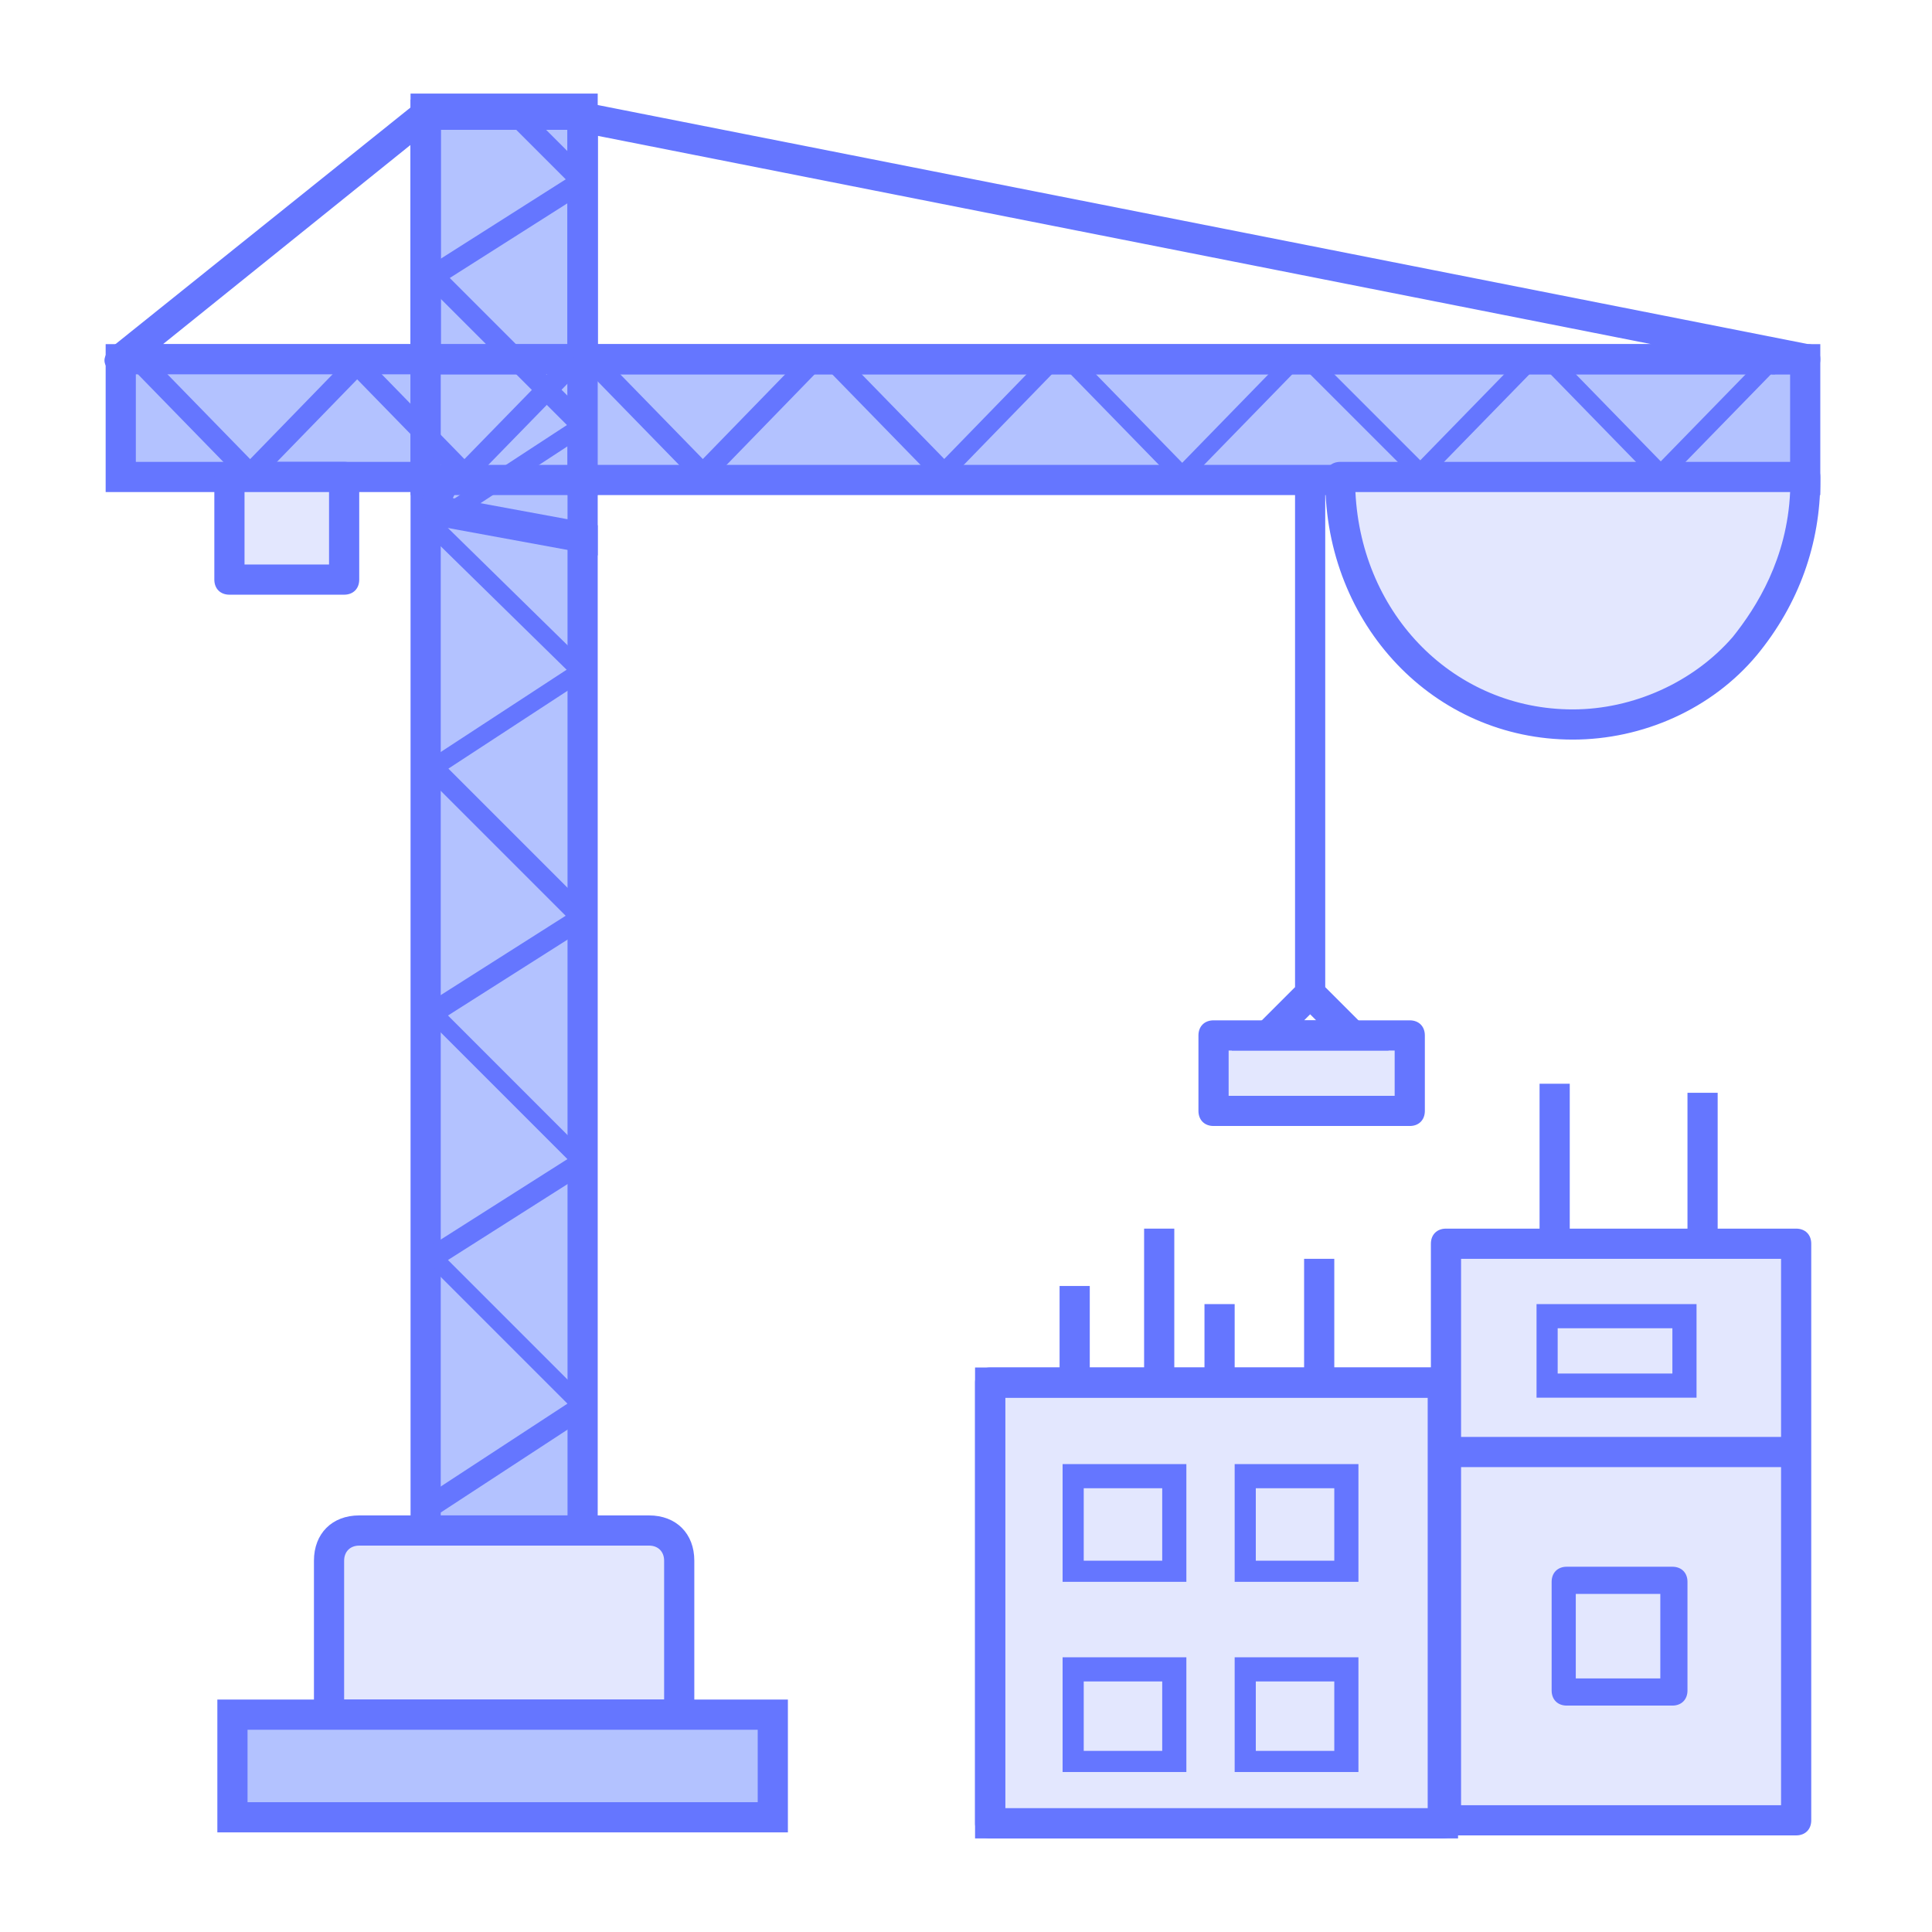 <svg xmlns="http://www.w3.org/2000/svg" x="0px" y="0px" viewBox="0 0 64 64">

	<rect x="32.8" y="45.8" style="fill:#E3E7FE;" width="15" height="14.6"/>
	<path style="fill:#6576FF;" d="M47.8,60.9h-15c-0.3,0-0.5-0.2-0.5-0.5V45.8c0-0.3,0.2-0.5,0.5-0.5h15c0.3,0,0.5,0.2,0.5,0.5v14.6
		C48.3,60.7,48.1,60.9,47.8,60.9z M33.3,59.9h14V46.3h-14V59.9z"/>
	<rect x="14.1" y="3.6" style="fill:#B3C2FF;" width="5.2" height="8.4"/>
	<path style="fill:#6576FF;" d="M19.8,12.5h-6.2V3.1h6.2V12.5z M14.6,11.5h4.2V4.1h-4.2V11.5z"/>
	<polygon style="fill:#B3C2FF;" points="14.4,16.9 19.3,17.8 19.3,50.7 14.1,50.7 14.1,15.8 14.7,15.8 	"/>
	<path style="fill:#6576FF;" d="M19.8,51.2h-6.2V15.3h1.8L15,16.5l4.8,0.9V51.2z M14.6,50.2h4.2v-32l-4.2-0.8V50.2z"/>
	<path style="fill:#E3E7FE;" d="M22.5,56.8H10.9v-5.1c0-0.6,0.4-1,1-1h9.6c0.6,0,1,0.4,1,1V56.8z"/>
	<path style="fill:#6576FF;" d="M22.5,57.3H10.9c-0.3,0-0.5-0.2-0.5-0.5v-5.1c0-0.9,0.6-1.5,1.5-1.5h9.6c0.9,0,1.5,0.6,1.5,1.5v5.1
		C23,57.1,22.8,57.3,22.5,57.3z M11.4,56.3H22v-4.6c0-0.3-0.2-0.5-0.5-0.5h-9.6c-0.3,0-0.5,0.2-0.5,0.5V56.3z"/>
	<rect x="7.7" y="56.8" style="fill:#B3C2FF;" width="17.9" height="3.4"/>
	<path style="fill:#6576FF;" d="M26.1,60.7H7.2v-4.4h18.9V60.7z M8.2,59.7h16.9v-2.4H8.2V59.7z"/>
	<rect x="4" y="11.4" style="fill:#6576FF;" width="0.1" height="1"/>
	<polygon style="fill:#6576FF;" points="58.8,12.4 58.7,12.4 58.7,11.4 	"/>
	<path style="fill:#6576FF;" d="M14.1,12.4H4c-0.2,0-0.4-0.1-0.5-0.3c-0.1-0.2,0-0.4,0.2-0.6l10.1-8.1c0.2-0.1,0.4-0.1,0.5-0.1
		c0.2,0.1,0.3,0.3,0.3,0.5v8.1C14.6,12.2,14.4,12.4,14.1,12.4z M5.4,11.4h8.2V4.8L5.4,11.4z"/>
	<polygon style="fill:#B3C2FF;" points="14.1,11.9 14.1,15.8 4,15.8 4,11.9 4.1,11.9 	"/>
	<path style="fill:#6576FF;" d="M14.6,16.3H3.5v-4.9h11.1V16.3z M4.5,15.3h9.1v-2.9H4.5V15.3z"/>
	<polygon style="fill:#B3C2FF;" points="19.3,15.8 19.3,17.8 14.4,16.9 14.7,15.8 	"/>
	<path style="fill:#6576FF;" d="M19.8,18.4l-6-1.1l0.5-2h5.5V18.4z M15,16.5l3.8,0.7v-0.9h-3.7L15,16.5z"/>
	<rect x="14.1" y="11.9" style="fill:#B3C2FF;" width="5.2" height="4"/>
	<path style="fill:#6576FF;" d="M19.8,16.4h-6.2v-5h6.2V16.4z M14.6,15.4h4.2v-3h-4.2V15.4z"/>
	<path style="fill:#6576FF;" d="M19.8,12.4h-6.2V3.3h5.2l1,0.2V12.4z M14.6,11.4h4.2V4.3l-0.1,0l-4.1,0V11.4z"/>
	<path style="fill:#B3C2FF;" d="M59.8,11.9v4H19.3v-4h39.4h0.1l0,0H59.8z"/>
	<path style="fill:#6576FF;" d="M60.3,16.4H18.8v-5h41.5V16.4z M19.8,15.4h39.5v-3H19.8V15.4z"/>
	<path style="fill:#6576FF;" d="M59.8,12.4H19.3c-0.3,0-0.5-0.2-0.5-0.5v-8c0-0.1,0.1-0.3,0.2-0.4c0.1-0.1,0.3-0.1,0.4-0.1l40.5,8
		c0.3,0,0.4,0.3,0.4,0.5C60.3,12.2,60.1,12.4,59.8,12.4z M19.8,11.4h34.9L19.8,4.5V11.4z"/>
	<polygon style="fill:#6576FF;" points="58.8,12.4 58.7,12.4 58.7,11.4 	"/>
	<path style="fill:#E3E7FE;" d="M59.8,15.8v0.1c0,2.1-0.8,4-2,5.5C56.4,23,54.3,24,52.1,24c-4.3,0-7.7-3.6-7.7-8.1v-0.1
		C44.4,15.8,59.8,15.8,59.8,15.8z"/>
	<path style="fill:#6576FF;" d="M52.1,24.5c-4.6,0-8.2-3.8-8.2-8.6v-0.1c0-0.3,0.2-0.5,0.5-0.5h15.4c0.3,0,0.5,0.2,0.5,0.5v0.1
		c0,2.1-0.7,4.1-2.1,5.8C56.7,23.5,54.4,24.5,52.1,24.5z M44.9,16.3c0.2,4.1,3.3,7.2,7.2,7.2c2,0,4-0.9,5.3-2.4
		c0.8-1,1.8-2.6,1.9-4.8H44.9z"/>
	<rect x="42.9" y="15.9" style="fill:#6576FF;" width="1" height="16.8"/>
	<path style="fill:#6576FF;" d="M48.3,60.9h-16V45.3h16V60.9z M33.3,59.9h14V46.3h-14V59.9z"/>
	<path style="fill:#6576FF;" d="M55.9,56.5h-4.5v-4.6h4.5V56.5z M52.4,55.5h2.5v-2.6h-2.5V55.5z"/>
	<path style="fill:#E3E7FE;" d="M47.9,41.2v19.1h11.6V41.2H47.9z M55.4,56h-3.5v-3.6h3.5V56z"/>
	<path style="fill:#6576FF;" d="M59.5,60.8H47.9c-0.3,0-0.5-0.2-0.5-0.5V41.2c0-0.3,0.2-0.5,0.5-0.5h11.6c0.3,0,0.5,0.2,0.5,0.5v19.1
		C60,60.6,59.8,60.8,59.5,60.8z M48.4,59.8H59V41.7H48.4V59.8z M55.4,56.5h-3.5c-0.3,0-0.5-0.2-0.5-0.5v-3.6c0-0.3,0.2-0.5,0.5-0.5
		h3.5c0.3,0,0.5,0.2,0.5,0.5V56C55.9,56.3,55.7,56.5,55.4,56.5z M52.4,55.5h2.5v-2.6h-2.5V55.5z"/>
	<rect x="51.9" y="52.4" style="fill:#E3E7FE;" width="3.5" height="3.6"/>
	<path style="fill:#6576FF;" d="M55.4,56.4h-3.5c-0.2,0-0.4-0.2-0.4-0.4v-3.6c0-0.2,0.2-0.4,0.4-0.4h3.5c0.2,0,0.4,0.2,0.4,0.4V56
		C55.8,56.2,55.6,56.4,55.4,56.4z M52.3,55.6H55v-2.8h-2.8V55.6z"/>
	<path style="fill:#6576FF;" d="M39.3,52.4h-4.1v-3.9h4.1V52.4z M35.9,51.7h2.6v-2.4h-2.6V51.7z"/>
	<path style="fill:#6576FF;" d="M45,52.4h-4.1v-3.9H45V52.4z M41.6,51.7h2.6v-2.4h-2.6V51.7z"/>
	<path style="fill:#6576FF;" d="M39.3,58.7h-4.1v-3.8h4.1V58.7z M35.9,58h2.6v-2.3h-2.6V58z"/>
	<path style="fill:#6576FF;" d="M45,58.7h-4.1v-3.8H45V58.7z M41.6,58h2.6v-2.3h-2.6V58z"/>
	<rect x="40.2" y="34.3" style="fill:#E3E7FE;" width="6.5" height="2.5"/>
	<path style="fill:#6576FF;" d="M46.7,37.3h-6.5c-0.3,0-0.5-0.2-0.5-0.5v-2.5c0-0.3,0.2-0.5,0.5-0.5h6.5c0.3,0,0.5,0.2,0.5,0.5v2.5
		C47.2,37.1,47,37.3,46.7,37.3z M40.7,36.3h5.5v-1.5h-5.5V36.3z"/>
	<path style="fill:#6576FF;" d="M46,34.8h-5.2l2.6-2.6L46,34.8z M43.2,33.8h0.4l-0.2-0.2L43.2,33.8z"/>
	<rect x="35.1" y="42.6" style="fill:#6576FF;" width="1" height="3.2"/>
	<rect x="37.9" y="40.7" style="fill:#6576FF;" width="1" height="5.1"/>
	<rect x="39.9" y="43.2" style="fill:#6576FF;" width="1" height="2.6"/>
	<rect x="43.2" y="41.7" style="fill:#6576FF;" width="1" height="4.1"/>
	<rect x="47.9" y="47.6" style="fill:#6576FF;" width="11.6" height="1"/>
	<path style="fill:#6576FF;" d="M56.2,46.3h-5.3v-3.1h5.3V46.3z M51.6,45.5h3.8V44h-3.8V45.5z"/>
	<rect x="51" y="35.9" style="fill:#6576FF;" width="1" height="5.3"/>
	<rect x="55.9" y="36.2" style="fill:#6576FF;" width="1" height="5"/>
	<polygon style="fill:#6576FF;" points="14.3,50.3 13.9,49.7 19.1,46.3 19.5,46.9 			"/>
	<polygon style="fill:#6576FF;" points="19.1,46.8 14.2,41.9 14.6,41.5 19.5,46.4 			"/>
	<rect x="13.6" y="39.8" transform="matrix(0.844 -0.536 0.536 0.844 -18.925 15.214)" style="fill:#6576FF;" width="6.2" height="0.7"/>
	<polygon style="fill:#6576FF;" points="19.1,38.7 14.2,33.8 14.6,33.4 19.5,38.3 			"/>
	<rect x="13.6" y="31.7" transform="matrix(0.844 -0.536 0.536 0.844 -14.582 13.951)" style="fill:#6576FF;" width="6.2" height="0.7"/>
	<rect x="16.5" y="24.5" transform="matrix(0.707 -0.707 0.707 0.707 -14.828 20.101)" style="fill:#6576FF;" width="0.7" height="6.9"/>
	<rect x="13.6" y="23.6" transform="matrix(0.837 -0.547 0.547 0.837 -10.354 13.029)" style="fill:#6576FF;" width="6.2" height="0.6"/>
	<rect x="16.5" y="16.4" transform="matrix(0.7 -0.714 0.714 0.7 -9.086 17.98)" style="fill:#6576FF;" width="0.6" height="6.9"/>
	<rect x="13.6" y="15.5" transform="matrix(0.837 -0.547 0.547 0.837 -5.923 11.71)" style="fill:#6576FF;" width="6.2" height="0.6"/>
	<rect x="16.5" y="8.2" transform="matrix(0.707 -0.707 0.707 0.707 -3.303 15.327)" style="fill:#6576FF;" width="0.7" height="6.9"/>
	<rect x="13.6" y="7.3" transform="matrix(0.844 -0.536 0.536 0.844 -1.498 10.147)" style="fill:#6576FF;" width="6.2" height="0.7"/>
	<rect x="17.8" y="3.2" transform="matrix(0.707 -0.707 0.707 0.707 1.886 14.255)" style="fill:#6576FF;" width="0.7" height="3.3"/>
	<rect x="7.6" y="15.8" style="fill:#E3E7FE;" width="3.8" height="3.4"/>
	<path style="fill:#6576FF;" d="M11.4,19.7H7.6c-0.3,0-0.5-0.2-0.5-0.5v-3.4c0-0.3,0.2-0.5,0.5-0.5h3.8c0.3,0,0.5,0.2,0.5,0.5v3.4
	C11.9,19.5,11.7,19.7,11.4,19.7z M8.1,18.7h2.8v-2.4H8.1V18.7z"/>
	<rect x="6.1" y="11.1" transform="matrix(0.716 -0.698 0.698 0.716 -7.85 8.397)" style="fill:#6576FF;" width="0.7" height="5.4"/>
	<rect x="7.4" y="13.5" transform="matrix(0.697 -0.717 0.717 0.697 -6.87 11.433)" style="fill:#6576FF;" width="5.4" height="0.7"/>
	<rect x="13.2" y="11.1" transform="matrix(0.716 -0.698 0.698 0.716 -5.835 13.352)" style="fill:#6576FF;" width="0.7" height="5.4"/>
	<rect x="14.5" y="13.5" transform="matrix(0.698 -0.716 0.716 0.698 -4.724 16.498)" style="fill:#6576FF;" width="5.4" height="0.7"/>
	<rect x="21.1" y="11.1" transform="matrix(0.716 -0.698 0.698 0.716 -3.592 18.866)" style="fill:#6576FF;" width="0.7" height="5.4"/>
	<rect x="22.4" y="13.5" transform="matrix(0.697 -0.717 0.717 0.697 -2.329 22.185)" style="fill:#6576FF;" width="5.4" height="0.7"/>
	<rect x="29.1" y="11.1" transform="matrix(0.716 -0.698 0.698 0.716 -1.322 24.449)" style="fill:#6576FF;" width="0.7" height="5.4"/>
	<rect x="30.4" y="13.5" transform="matrix(0.697 -0.717 0.717 0.697 9.258170e-02 27.919)" style="fill:#6576FF;" width="5.4" height="0.6"/>
	<rect x="37" y="11.1" transform="matrix(0.716 -0.698 0.698 0.716 0.92 29.963)" style="fill:#6576FF;" width="0.6" height="5.4"/>
	<polygon style="fill:#6576FF;" points="39.3,16 38.9,15.6 42.7,11.7 43.1,12.1 		"/>
	<polygon style="fill:#6576FF;" points="47,16 43.1,12.1 43.5,11.7 47.4,15.6 		"/>
	<rect x="46.2" y="13.5" transform="matrix(0.698 -0.716 0.716 0.698 4.849 39.198)" style="fill:#6576FF;" width="5.4" height="0.6"/>
	<rect x="52.9" y="11.1" transform="matrix(0.716 -0.698 0.698 0.716 5.432 41.059)" style="fill:#6576FF;" width="0.6" height="5.4"/>
	<rect x="54.2" y="13.5" transform="matrix(0.698 -0.716 0.716 0.698 7.265 44.927)" style="fill:#6576FF;" width="5.4" height="0.6"/>
</svg>
